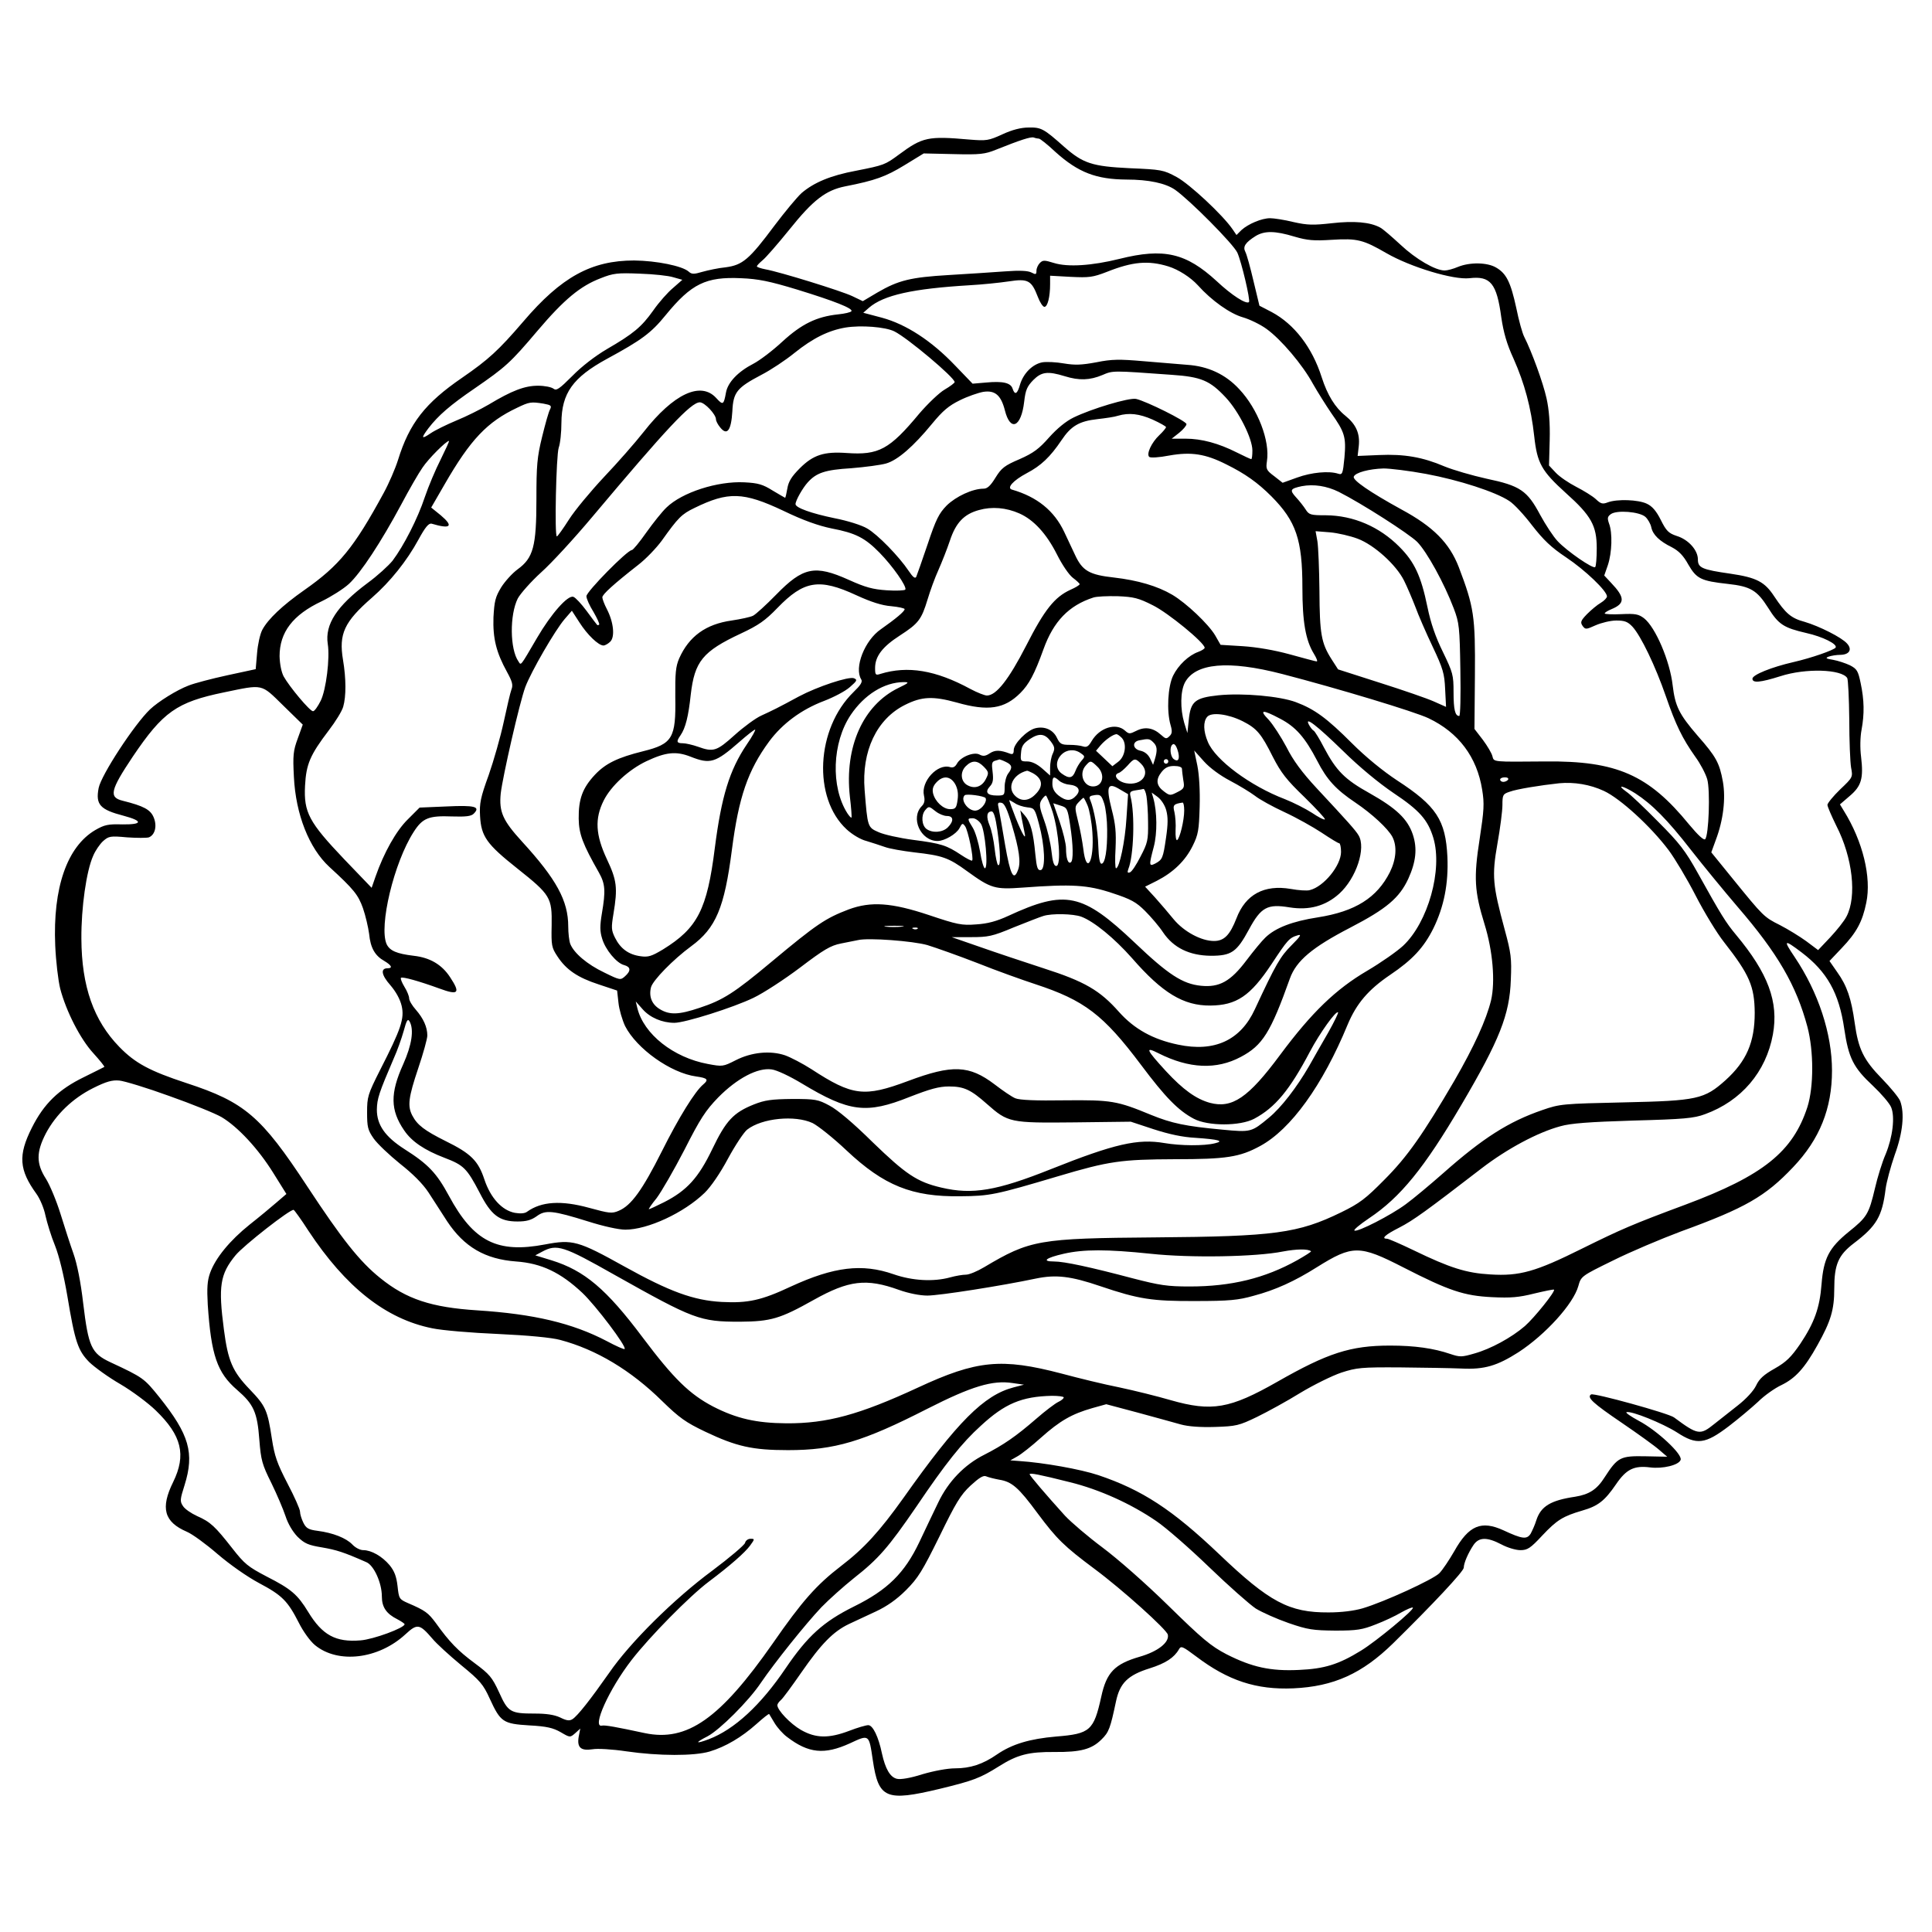 <?xml version="1.0" standalone="no"?>
<!DOCTYPE svg PUBLIC "-//W3C//DTD SVG 20010904//EN"
 "http://www.w3.org/TR/2001/REC-SVG-20010904/DTD/svg10.dtd">
<svg version="1.0" xmlns="http://www.w3.org/2000/svg"
 width="850pt" height="850pt" viewBox="0 0 850 850"
 preserveAspectRatio="xMidYMid meet">
<g transform="translate(0,850) scale(0.1,-0.1)"
fill="#000000" stroke="none">
<path d="M4410 7909 c-61 -28 -70 -29 -145 -23 -182 16 -206 11 -310 -66 -61
-45 -66 -47 -188 -71 -113 -21 -186 -52 -240 -98 -20 -18 -74 -83 -120 -144
-111 -149 -140 -173 -214 -183 -32 -3 -78 -13 -103 -20 -37 -11 -47 -11 -60 1
-28 25 -142 48 -240 49 -188 0 -320 -72 -488 -269 -109 -127 -153 -167 -269
-247 -162 -111 -232 -200 -282 -362 -12 -38 -40 -103 -63 -145 -131 -241 -195
-319 -349 -427 -97 -68 -160 -128 -185 -175 -10 -19 -20 -65 -23 -103 l-6 -70
-125 -27 c-69 -15 -145 -35 -170 -45 -53 -20 -134 -71 -170 -105 -69 -66 -215
-289 -226 -346 -14 -73 6 -95 110 -122 86 -23 84 -39 -6 -38 -63 2 -79 -2
-119 -25 -124 -73 -187 -254 -176 -508 3 -69 13 -154 22 -190 26 -99 88 -221
146 -284 28 -31 50 -58 48 -60 -2 -1 -43 -22 -90 -45 -111 -54 -176 -117 -229
-223 -61 -121 -56 -185 20 -290 16 -22 34 -65 40 -96 7 -31 25 -91 42 -132 18
-45 39 -132 54 -220 34 -205 47 -242 97 -293 24 -23 85 -67 137 -97 51 -30
121 -82 155 -115 115 -111 135 -196 77 -315 -57 -115 -40 -176 60 -219 24 -10
84 -54 135 -98 55 -47 129 -99 183 -128 102 -54 126 -79 175 -175 19 -38 50
-81 71 -98 101 -83 279 -62 398 48 52 48 62 46 118 -19 18 -22 75 -74 127
-117 83 -68 97 -84 126 -148 47 -102 58 -110 174 -117 76 -4 105 -11 138 -30
41 -24 41 -24 64 -4 l22 20 -7 -36 c-8 -47 9 -63 61 -55 21 4 88 0 148 -9 144
-21 299 -21 367 -1 70 21 141 63 206 121 29 26 54 46 56 44 1 -2 12 -20 24
-40 12 -20 37 -48 55 -61 94 -72 164 -79 276 -28 86 40 84 41 101 -74 25 -169
57 -183 295 -126 148 36 177 47 260 99 81 51 130 64 245 63 114 -1 163 12 206
55 33 32 39 50 64 168 17 80 52 115 148 145 70 22 108 47 129 84 9 16 16 13
76 -32 140 -106 264 -147 427 -140 178 8 303 65 439 198 175 172 311 317 311
333 0 20 19 64 43 100 24 35 60 35 123 2 26 -14 63 -25 83 -25 31 0 44 8 96
64 65 69 91 85 176 110 70 20 99 43 149 116 45 66 79 83 150 74 55 -7 126 10
134 33 10 24 -104 130 -184 172 -35 19 -60 36 -54 38 21 7 159 -49 222 -89 87
-57 124 -52 229 28 43 33 100 81 128 107 27 27 74 60 102 73 62 30 103 75 159
176 59 105 74 156 74 248 0 107 18 148 86 200 100 76 125 118 140 240 4 30 22
97 40 149 36 98 44 183 24 237 -6 15 -42 59 -80 98 -82 84 -104 131 -120 245
-15 108 -34 164 -77 224 l-34 49 54 57 c65 68 91 116 108 200 23 111 -15 269
-99 404 l-17 28 43 37 c52 44 61 78 50 172 -5 38 -4 88 2 119 13 70 12 131 -4
206 -11 53 -16 62 -47 78 -19 9 -52 20 -74 24 -32 5 -35 8 -20 14 11 4 35 8
53 8 39 1 52 24 28 50 -24 27 -122 76 -186 95 -60 16 -84 37 -134 112 -42 64
-77 83 -193 100 -126 18 -143 26 -143 63 0 40 -41 87 -93 103 -36 12 -46 22
-70 70 -20 40 -38 61 -62 72 -38 18 -130 21 -171 6 -23 -9 -31 -7 -53 14 -14
13 -53 37 -86 54 -33 17 -73 44 -90 62 l-30 32 3 111 c2 76 -3 136 -14 185
-15 68 -65 205 -98 270 -8 15 -24 72 -35 127 -25 115 -44 152 -89 178 -39 23
-115 24 -167 3 -21 -9 -47 -16 -59 -16 -41 0 -127 50 -194 113 -38 35 -78 70
-90 76 -44 24 -116 30 -212 19 -81 -9 -107 -9 -169 5 -40 10 -87 17 -103 17
-37 0 -96 -25 -126 -52 l-22 -22 -17 25 c-43 63 -189 199 -246 230 -59 32 -68
33 -207 39 -165 8 -205 21 -288 94 -90 80 -101 86 -156 85 -34 0 -73 -10 -116
-30z m161 -19 c5 0 38 -26 73 -59 100 -90 179 -120 312 -121 98 0 172 -16 214
-45 64 -45 257 -239 274 -277 18 -40 58 -209 51 -217 -12 -11 -76 30 -142 92
-135 124 -232 147 -428 98 -121 -30 -227 -37 -288 -18 -42 13 -49 13 -62 0 -8
-8 -15 -23 -15 -34 0 -17 -3 -18 -22 -8 -15 8 -51 10 -117 5 -53 -4 -163 -11
-246 -16 -169 -10 -222 -23 -315 -77 l-64 -38 -46 22 c-48 23 -320 107 -382
118 -21 4 -38 10 -38 13 0 4 11 15 25 27 14 11 67 72 118 135 104 130 160 173
245 190 133 26 179 43 261 93 l85 52 132 -3 c116 -3 138 0 185 19 110 44 154
58 167 54 8 -3 18 -5 23 -5z m1124 -431 c58 -17 86 -19 165 -14 112 7 138 0
240 -59 106 -61 294 -118 365 -110 92 11 120 -22 140 -172 10 -67 24 -117 54
-182 48 -108 77 -214 91 -342 13 -118 32 -152 139 -249 112 -100 136 -144 136
-243 0 -42 -3 -80 -7 -83 -9 -9 -124 70 -165 114 -19 20 -53 72 -77 116 -57
107 -88 128 -236 159 -63 14 -146 38 -185 54 -96 41 -177 55 -288 50 l-94 -4
5 43 c6 56 -12 96 -59 134 -45 36 -79 91 -104 169 -42 132 -121 234 -220 287
l-54 28 -26 108 c-14 60 -30 118 -36 129 -12 23 0 41 46 70 39 23 84 23 170
-3z m-555 -131 c45 -14 98 -48 130 -83 61 -68 142 -125 198 -141 31 -9 78 -32
104 -51 64 -46 159 -158 204 -241 21 -37 57 -94 80 -128 60 -85 67 -106 59
-197 -7 -72 -9 -77 -28 -71 -40 13 -117 6 -180 -17 l-64 -23 -37 29 c-35 26
-37 32 -32 66 14 89 -40 230 -122 317 -60 65 -137 101 -229 107 -37 3 -124 10
-193 16 -105 9 -138 9 -207 -5 -65 -12 -94 -13 -142 -5 -34 6 -76 8 -95 5 -43
-8 -83 -48 -98 -97 -12 -43 -23 -49 -33 -19 -8 26 -43 34 -117 27 l-59 -5 -77
80 c-104 109 -215 181 -321 210 l-83 22 25 22 c65 56 193 84 442 99 55 3 133
11 173 17 85 13 100 5 128 -68 9 -24 22 -44 29 -44 14 0 25 44 25 100 l0 37
90 -5 c82 -4 98 -2 160 22 113 45 182 51 270 24z m-2177 -48 l39 -11 -41 -36
c-23 -19 -62 -63 -87 -99 -52 -73 -87 -102 -204 -170 -51 -30 -111 -76 -152
-118 -58 -58 -70 -66 -83 -56 -9 7 -39 13 -68 13 -58 0 -114 -21 -217 -83 -36
-21 -100 -53 -142 -70 -43 -18 -94 -43 -113 -56 -41 -28 -44 -23 -10 22 43 56
96 102 203 175 136 94 156 111 277 254 118 139 189 197 278 231 55 22 74 24
172 20 61 -2 127 -9 148 -16z m544 -54 c166 -51 246 -83 239 -95 -3 -5 -29
-11 -58 -14 -95 -10 -161 -42 -246 -120 -43 -40 -100 -83 -127 -97 -68 -35
-113 -82 -121 -127 -10 -55 -13 -57 -44 -23 -68 73 -187 17 -318 -150 -37 -47
-115 -136 -174 -198 -59 -63 -129 -147 -155 -188 -26 -41 -50 -74 -53 -74 -11
0 -3 356 8 390 7 19 12 69 12 110 1 130 50 199 200 281 153 83 195 114 259
193 113 138 177 169 331 162 76 -3 125 -13 247 -50z m428 -184 c58 -29 265
-203 265 -223 0 -4 -20 -19 -44 -33 -24 -14 -74 -62 -111 -105 -132 -159 -179
-184 -320 -174 -99 7 -147 -8 -206 -67 -37 -37 -50 -59 -55 -89 -4 -23 -8 -41
-10 -41 -1 0 -26 15 -55 32 -43 27 -64 33 -124 36 -118 6 -274 -44 -343 -111
-19 -18 -58 -67 -88 -109 -30 -43 -59 -78 -64 -78 -20 0 -200 -183 -200 -203
0 -11 14 -42 31 -69 16 -28 28 -53 25 -56 -3 -3 -8 -3 -9 -1 -2 2 -23 29 -46
61 -23 31 -49 59 -58 62 -24 10 -98 -74 -160 -180 -76 -130 -70 -122 -82 -104
-38 54 -39 205 -3 277 12 22 58 74 103 115 45 40 146 150 224 243 327 389 435
505 474 505 21 0 71 -53 71 -75 0 -7 8 -23 19 -36 30 -37 48 -13 53 71 4 85
20 104 128 161 41 21 107 65 145 96 81 65 149 99 225 112 68 11 175 3 215 -17z
m1220 -191 c130 -9 168 -25 238 -100 57 -61 117 -180 117 -233 0 -21 -2 -38
-5 -38 -3 0 -31 13 -63 29 -81 41 -156 61 -226 61 l-61 0 33 26 c17 14 32 31
32 38 0 13 -177 101 -222 111 -31 6 -195 -43 -275 -82 -33 -16 -72 -48 -107
-87 -45 -51 -69 -69 -130 -96 -66 -28 -80 -39 -106 -81 -22 -36 -36 -49 -53
-49 -48 0 -121 -34 -162 -74 -34 -35 -47 -60 -84 -171 -24 -71 -47 -136 -50
-143 -5 -9 -15 -1 -33 26 -42 63 -137 161 -183 187 -23 14 -86 34 -143 45
-102 21 -172 46 -172 62 0 16 32 72 54 96 38 42 76 55 191 62 61 5 130 14 154
21 51 15 120 75 202 175 47 57 73 79 122 103 34 17 81 33 103 37 52 8 78 -15
95 -81 24 -96 72 -75 85 38 6 52 13 67 40 95 36 36 63 40 138 17 64 -20 111
-18 166 5 47 20 42 20 305 1z m-2763 -127 c32 -6 36 -9 28 -25 -6 -10 -21 -64
-35 -121 -22 -89 -25 -126 -25 -275 0 -208 -14 -258 -83 -308 -23 -17 -55 -52
-72 -79 -26 -43 -30 -61 -34 -132 -3 -93 12 -154 60 -241 23 -42 27 -57 19
-77 -5 -13 -20 -78 -34 -143 -14 -65 -44 -170 -66 -233 -36 -99 -41 -124 -38
-180 5 -90 29 -124 164 -231 146 -116 153 -128 151 -250 -2 -89 0 -98 25 -136
39 -60 90 -94 182 -124 l81 -27 6 -54 c3 -30 17 -76 29 -102 51 -100 201 -207
313 -222 50 -7 56 -14 31 -35 -36 -30 -107 -144 -182 -294 -86 -171 -135 -239
-190 -262 -30 -13 -42 -11 -130 13 -124 34 -210 28 -273 -17 -10 -8 -30 -9
-54 -5 -57 11 -107 66 -134 147 -27 82 -59 114 -171 169 -92 46 -124 70 -146
112 -22 42 -17 80 26 208 22 65 40 130 40 144 0 37 -17 75 -50 113 -17 19 -30
41 -30 51 0 9 -9 32 -21 51 -11 18 -18 36 -15 39 7 6 81 -15 169 -47 84 -31
94 -21 47 50 -36 55 -88 86 -160 94 -75 9 -105 22 -119 51 -35 78 32 359 119
494 39 61 66 72 168 68 62 -2 85 1 96 12 31 31 6 38 -119 32 l-119 -5 -52 -52
c-51 -50 -105 -146 -142 -252 l-17 -49 -121 126 c-155 163 -178 206 -172 323
5 95 22 135 104 243 30 39 59 86 64 105 13 45 13 123 -1 206 -19 114 5 167
128 274 79 69 153 161 204 255 30 55 45 73 58 70 84 -25 98 -12 40 37 l-42 34
59 102 c114 198 188 275 319 337 54 26 61 27 117 18z m2679 -70 c33 -15 59
-30 59 -33 0 -4 -13 -20 -29 -35 -35 -33 -58 -83 -45 -96 5 -5 43 -3 89 6 96
17 159 7 250 -39 83 -41 138 -80 199 -141 108 -109 136 -190 136 -401 0 -151
14 -232 51 -292 11 -18 17 -33 12 -33 -4 0 -57 14 -118 31 -69 19 -146 32
-207 36 l-98 6 -24 42 c-30 50 -126 141 -188 178 -66 39 -153 64 -256 76 -110
12 -140 30 -172 99 -12 26 -34 72 -48 102 -44 93 -119 154 -230 186 -24 7 5
40 65 72 63 33 103 71 153 145 42 63 78 84 158 93 36 4 77 10 91 15 48 14 93
9 152 -17z m-3132 -175 c-23 -45 -54 -119 -70 -166 -31 -94 -93 -215 -142
-280 -18 -22 -67 -67 -111 -99 -134 -100 -187 -181 -174 -267 10 -62 -7 -201
-31 -250 -13 -26 -28 -47 -34 -46 -14 0 -104 108 -129 153 -10 19 -17 54 -18
89 0 105 58 182 186 242 41 20 95 54 119 76 53 49 142 185 230 349 35 66 77
139 94 163 26 39 104 117 116 117 3 0 -14 -36 -36 -81z m4335 -64 c145 -27
306 -79 366 -119 21 -13 66 -62 101 -108 50 -64 83 -96 149 -140 84 -56 180
-148 180 -172 0 -6 -12 -19 -27 -28 -16 -9 -43 -32 -61 -50 -28 -29 -30 -36
-19 -52 12 -16 15 -16 57 3 25 11 66 21 91 21 37 0 50 -5 71 -27 37 -40 101
-173 147 -306 44 -127 72 -185 130 -267 22 -30 45 -74 52 -98 14 -49 7 -248
-9 -264 -6 -6 -31 17 -71 65 -178 218 -318 280 -631 277 -236 -2 -227 -3 -234
23 -3 13 -22 45 -42 72 l-37 48 2 236 c2 260 -4 300 -71 476 -41 106 -112 178
-253 254 -140 77 -215 129 -209 144 7 18 67 34 131 36 28 0 112 -10 187 -24z
m-384 -79 c101 -51 307 -183 345 -220 43 -44 119 -182 161 -293 24 -63 26 -83
29 -270 2 -115 0 -203 -5 -203 -18 0 -25 27 -25 105 0 75 -3 86 -46 175 -33
67 -54 127 -69 200 -28 136 -57 198 -123 264 -88 89 -203 138 -323 139 -68 0
-75 2 -90 26 -9 14 -28 38 -42 53 -29 32 -26 38 25 49 53 10 110 1 163 -25z
m-2444 -83 c89 -43 155 -66 213 -78 105 -20 146 -41 210 -106 58 -59 122 -150
114 -163 -3 -4 -40 -6 -82 -3 -61 4 -94 13 -167 46 -149 67 -201 56 -319 -65
-44 -45 -90 -87 -102 -93 -12 -6 -54 -15 -94 -21 -114 -16 -188 -70 -231 -167
-15 -35 -18 -64 -17 -170 3 -180 -12 -206 -141 -238 -113 -28 -166 -54 -213
-104 -54 -58 -72 -106 -71 -193 1 -68 18 -112 89 -237 28 -50 30 -80 13 -180
-9 -54 -9 -78 1 -110 14 -49 64 -109 97 -117 29 -8 31 -25 4 -49 -20 -18 -22
-18 -91 16 -76 36 -134 86 -150 126 -5 13 -9 48 -9 77 0 113 -52 208 -203 373
-85 93 -102 131 -94 212 9 77 83 400 108 468 26 69 131 250 173 299 l32 37 33
-51 c35 -55 84 -102 106 -102 7 0 21 8 30 17 21 21 15 85 -15 143 -11 21 -20
45 -20 52 0 13 51 59 157 142 34 26 81 75 105 108 72 101 87 116 143 143 149
73 215 71 391 -12z m1039 -12 c63 -28 119 -89 165 -180 23 -46 53 -90 70 -103
16 -12 30 -25 30 -28 0 -4 -18 -15 -41 -25 -69 -32 -113 -86 -194 -245 -77
-150 -132 -220 -173 -220 -10 0 -43 13 -73 29 -153 83 -276 103 -396 66 -21
-7 -23 -4 -23 26 0 52 33 94 109 143 82 53 95 70 122 159 11 37 32 95 48 130
15 34 38 92 50 128 26 79 62 117 128 135 57 16 119 11 178 -15z m2754 -15 c11
-10 23 -31 26 -46 7 -33 36 -61 91 -88 30 -16 50 -36 72 -76 36 -62 55 -72
174 -85 100 -11 128 -28 177 -105 46 -74 69 -88 168 -111 72 -16 138 -49 129
-64 -7 -11 -107 -46 -186 -64 -96 -22 -180 -56 -180 -73 0 -20 34 -17 123 11
111 36 269 31 294 -8 4 -7 8 -88 9 -182 0 -93 4 -189 8 -212 8 -42 8 -43 -48
-96 -31 -30 -56 -61 -56 -68 0 -8 18 -49 39 -92 72 -140 91 -311 45 -399 -10
-20 -43 -61 -72 -92 l-53 -56 -52 39 c-29 21 -81 53 -116 71 -70 35 -73 38
-207 203 l-95 117 20 55 c33 87 44 182 31 256 -15 82 -29 109 -111 202 -82 95
-99 130 -110 222 -12 106 -75 255 -126 295 -24 18 -38 21 -100 18 -40 -2 -73
0 -73 3 0 4 13 12 30 19 60 25 60 51 -2 116 l-30 32 16 46 c18 54 21 142 5
183 -8 23 -7 30 8 41 26 19 126 11 152 -12z m-1266 -96 c72 -27 169 -114 204
-184 14 -28 36 -80 50 -116 13 -36 47 -114 76 -175 46 -97 52 -119 55 -187 l4
-78 -54 24 c-29 13 -136 50 -237 82 l-184 59 -29 45 c-45 71 -52 111 -53 300
-1 96 -5 195 -9 219 l-8 44 63 -5 c35 -3 90 -16 122 -28z m-2205 -249 c63 -29
112 -45 153 -48 32 -3 59 -9 59 -13 0 -10 -40 -43 -104 -88 -72 -49 -119 -170
-87 -221 7 -11 -3 -26 -34 -56 -165 -161 -180 -466 -30 -604 25 -23 62 -45 87
-51 23 -7 60 -19 80 -26 21 -8 80 -18 130 -24 124 -14 151 -23 233 -83 105
-76 122 -81 245 -72 216 16 285 12 393 -24 83 -27 106 -40 145 -79 26 -26 62
-68 79 -94 46 -68 116 -102 210 -103 91 0 114 16 168 116 53 98 81 113 178 97
87 -14 159 6 219 60 75 68 119 201 85 257 -13 22 -46 59 -184 207 -65 70 -104
123 -133 181 -24 45 -59 99 -78 120 -44 45 -29 47 50 5 69 -36 110 -83 163
-185 43 -84 83 -127 168 -184 74 -50 143 -114 163 -151 21 -41 17 -98 -11
-155 -57 -113 -152 -173 -317 -199 -111 -17 -187 -46 -231 -89 -15 -14 -52
-59 -83 -100 -70 -93 -119 -120 -200 -112 -81 8 -144 49 -291 189 -231 219
-305 235 -558 118 -50 -23 -90 -34 -140 -37 -64 -5 -83 -1 -208 41 -165 55
-255 61 -353 25 -102 -39 -140 -64 -339 -230 -165 -138 -214 -169 -317 -203
-92 -31 -132 -32 -175 -6 -35 21 -49 55 -39 96 8 31 98 123 177 181 109 80
146 169 179 424 30 232 70 349 164 477 58 78 141 140 241 178 42 16 94 43 114
61 32 28 34 32 18 39 -23 9 -161 -37 -242 -80 -94 -51 -117 -62 -165 -84 -25
-11 -78 -50 -118 -86 -79 -71 -93 -76 -162 -51 -23 8 -53 15 -66 15 -27 0 -30
7 -10 35 22 32 35 84 45 179 17 146 52 190 221 269 77 36 107 57 160 112 117
121 184 132 348 56z m1304 -44 c67 -33 228 -165 228 -187 0 -4 -12 -12 -28
-18 -42 -15 -88 -58 -111 -105 -23 -48 -29 -155 -11 -217 8 -27 7 -38 -5 -49
-13 -13 -17 -12 -37 6 -34 31 -70 37 -108 18 -30 -15 -33 -15 -51 1 -39 35
-111 13 -146 -46 -14 -24 -22 -29 -38 -24 -11 4 -38 7 -60 7 -35 0 -42 4 -55
31 -17 36 -55 52 -95 42 -37 -9 -95 -68 -95 -96 0 -16 -4 -20 -16 -16 -44 17
-66 17 -89 2 -19 -13 -30 -14 -45 -6 -25 14 -84 -10 -100 -40 -8 -14 -17 -19
-30 -15 -55 17 -129 -63 -115 -125 5 -21 2 -35 -9 -46 -52 -52 -6 -154 69
-154 30 0 82 30 96 56 12 23 14 24 25 9 13 -18 39 -143 31 -151 -2 -3 -25 9
-49 25 -63 42 -87 50 -211 66 -60 8 -128 23 -152 34 -48 21 -48 22 -61 185
-14 171 53 313 178 375 74 37 123 39 228 10 137 -39 209 -28 279 42 38 38 62
82 102 193 44 122 111 192 219 227 14 5 62 7 107 6 71 -3 92 -8 155 -40z m568
-302 c250 -65 584 -166 645 -195 132 -63 213 -170 236 -315 10 -61 8 -90 -11
-215 -27 -172 -23 -232 21 -375 37 -119 48 -254 29 -336 -21 -86 -74 -202
-161 -353 -138 -236 -207 -335 -309 -437 -82 -83 -108 -103 -190 -143 -189
-92 -292 -106 -817 -110 -514 -4 -551 -11 -753 -131 -30 -18 -66 -33 -80 -33
-14 0 -45 -5 -70 -12 -73 -20 -166 -15 -249 14 -138 48 -262 33 -451 -54 -130
-61 -189 -74 -305 -68 -124 7 -228 45 -428 156 -203 113 -228 120 -349 97
-210 -40 -314 12 -423 214 -54 100 -91 139 -195 205 -86 55 -122 107 -122 174
1 49 9 73 75 227 15 33 34 87 43 119 13 48 18 56 26 42 20 -36 10 -103 -28
-188 -58 -128 -57 -202 4 -291 33 -49 89 -87 178 -121 84 -32 98 -46 154 -153
51 -100 87 -127 167 -127 39 0 60 6 84 23 39 29 70 26 227 -23 66 -21 134 -36
163 -36 99 0 258 74 349 162 27 26 69 87 103 151 32 59 70 116 84 127 65 51
211 65 288 29 24 -12 92 -66 150 -121 164 -154 287 -204 500 -201 130 1 154 6
430 88 225 67 278 74 515 75 225 0 284 9 374 58 135 73 275 267 385 534 39 93
91 154 187 219 98 66 148 120 190 204 47 96 67 197 62 315 -8 162 -48 224
-222 337 -62 41 -137 102 -198 163 -110 110 -164 150 -247 181 -70 26 -232 41
-341 30 -103 -11 -122 -27 -130 -109 l-6 -57 -14 45 c-18 62 -17 138 3 177 46
86 191 99 427 38z m-1688 -62 c-155 -76 -237 -259 -213 -477 6 -50 9 -91 7
-93 -2 -2 -10 7 -18 19 -74 116 -67 311 15 433 60 89 147 143 232 144 27 0 25
-3 -23 -26z m-2706 -77 l86 -84 -22 -61 c-20 -54 -22 -74 -17 -169 8 -165 67
-314 156 -396 108 -99 127 -123 148 -182 11 -32 23 -83 27 -113 6 -62 26 -96
67 -119 32 -19 38 -32 14 -32 -32 0 -27 -30 12 -74 25 -29 43 -62 50 -91 13
-56 -2 -101 -95 -283 -54 -107 -57 -118 -57 -186 0 -64 3 -78 29 -115 16 -23
69 -73 116 -111 56 -44 100 -88 125 -126 21 -33 58 -89 82 -127 75 -113 167
-167 304 -177 111 -8 195 -48 291 -138 60 -57 196 -237 186 -247 -2 -3 -38 13
-79 35 -151 79 -321 119 -569 135 -202 13 -312 49 -427 142 -91 73 -169 172
-321 403 -203 309 -275 371 -532 455 -161 53 -225 87 -295 159 -113 116 -166
266 -167 476 -1 136 22 299 52 365 9 22 29 51 43 64 25 22 31 24 106 17 43 -3
86 -3 96 0 27 11 37 50 21 88 -14 34 -44 50 -136 73 -62 15 -55 46 44 194 133
197 193 240 402 283 174 36 161 39 260 -58z m4221 -69 c63 -32 82 -55 133
-157 36 -70 60 -101 139 -177 52 -51 93 -95 90 -98 -4 -3 -29 10 -57 29 -28
18 -81 45 -119 60 -152 58 -306 172 -339 252 -20 47 -21 89 -3 110 18 22 92
13 156 -19z m443 -132 c70 -69 156 -140 221 -184 114 -76 151 -118 175 -197
42 -140 -23 -372 -133 -475 -27 -25 -97 -74 -158 -110 -138 -81 -244 -183
-383 -370 -140 -189 -211 -237 -309 -211 -61 17 -118 58 -193 139 -88 96 -94
110 -33 79 135 -68 255 -73 362 -16 96 51 131 107 216 345 28 78 98 137 266
224 160 83 216 131 255 215 34 75 40 133 20 194 -23 69 -73 116 -190 182 -110
61 -147 99 -201 201 -19 37 -40 71 -45 74 -6 3 -15 15 -21 26 -22 41 34 -2
151 -116z m-2625 29 c-76 -113 -111 -229 -140 -454 -34 -272 -76 -353 -228
-447 -50 -30 -65 -35 -99 -30 -52 7 -88 33 -112 81 -17 34 -17 45 -7 106 19
114 15 147 -29 240 -50 107 -54 178 -14 258 32 64 110 136 188 173 85 40 130
45 194 20 86 -34 109 -28 214 64 34 30 66 55 70 55 4 0 -12 -30 -37 -66z
m1338 14 c17 -23 19 -31 9 -53 -7 -14 -12 -42 -12 -62 l0 -35 -35 31 c-23 20
-46 31 -66 31 -29 0 -30 2 -27 37 2 30 10 42 38 61 42 28 67 25 93 -10z m312
16 c24 -25 16 -83 -16 -106 l-25 -19 -36 34 -36 34 21 25 c21 24 54 47 69 48
4 0 14 -7 23 -16z m139 -20 c17 -16 19 -34 7 -74 l-8 -25 -13 28 c-9 18 -24
30 -42 34 -35 7 -39 40 -5 46 40 8 45 7 61 -9z m110 -45 c7 -31 -2 -43 -21
-28 -14 12 -18 51 -6 62 9 10 19 -3 27 -34z m-429 -3 c19 -13 19 -15 3 -33 -9
-10 -21 -30 -27 -46 -12 -31 -27 -34 -59 -11 -28 19 -29 57 -2 84 23 23 58 26
85 6z m657 -121 c40 -21 89 -51 109 -66 20 -16 78 -48 130 -72 52 -24 125 -65
163 -90 39 -26 73 -47 78 -47 4 0 8 -17 8 -38 0 -60 -76 -153 -137 -168 -12
-4 -51 -1 -84 5 -117 20 -199 -24 -239 -129 -29 -74 -54 -100 -99 -100 -56 0
-132 41 -177 95 -21 26 -58 69 -82 96 l-44 48 52 26 c72 37 125 88 157 153 25
50 28 70 31 172 2 72 -2 140 -10 181 l-14 67 43 -48 c25 -28 71 -62 115 -85z
m-987 83 c28 -13 31 -25 10 -52 -8 -11 -15 -37 -15 -58 0 -37 -1 -38 -34 -38
-43 0 -54 15 -31 40 14 15 16 30 12 64 -5 37 -3 45 11 49 9 3 18 5 19 6 1 0
14 -4 28 -11z m595 -8 c44 -44 3 -98 -65 -86 -38 7 -60 36 -34 45 8 2 25 17
39 32 30 34 34 35 60 9z m120 10 c0 -5 -4 -10 -10 -10 -5 0 -10 5 -10 10 0 6
5 10 10 10 6 0 10 -4 10 -10z m-811 -24 c21 -22 22 -27 9 -52 -16 -34 -48 -46
-79 -30 -32 15 -37 58 -10 85 28 28 52 26 80 -3z m498 2 c37 -34 26 -88 -18
-88 -43 0 -63 58 -32 92 20 23 22 23 50 -4z m373 -10 c0 -7 3 -29 6 -50 6 -33
4 -38 -26 -53 -31 -16 -34 -16 -59 3 -34 25 -37 52 -11 85 16 20 30 27 56 27
20 0 34 -5 34 -12z m-657 -19 c44 -24 49 -58 12 -94 -28 -29 -61 -32 -87 -8
-40 36 -13 96 50 112 2 1 13 -4 25 -10z m-341 -48 c11 -20 15 -42 11 -70 -5
-36 -9 -41 -33 -41 -30 0 -66 33 -75 70 -4 18 0 32 15 48 29 31 61 28 82 -7z
m458 14 c9 -8 29 -16 44 -17 40 -4 53 -24 31 -48 -23 -26 -46 -25 -79 1 -17
14 -26 30 -26 50 0 33 6 36 30 14z m1975 5 c-3 -5 -13 -10 -21 -10 -8 0 -14 5
-14 10 0 6 9 10 21 10 11 0 17 -4 14 -10z m422 -50 c71 -33 205 -155 284 -260
27 -36 81 -126 119 -200 38 -74 94 -166 125 -205 112 -143 134 -194 135 -311
0 -129 -36 -213 -129 -297 -93 -83 -124 -90 -446 -97 -272 -6 -282 -7 -360
-34 -148 -51 -261 -123 -435 -277 -58 -51 -132 -113 -165 -137 -66 -49 -213
-124 -226 -116 -5 3 24 27 64 54 138 92 243 221 407 500 167 284 212 396 217
550 4 94 1 117 -27 220 -53 196 -57 236 -32 378 12 67 22 144 22 170 0 45 2
49 33 59 29 11 133 28 217 37 65 6 135 -5 197 -34z m-2101 -119 c-6 -102 -31
-221 -46 -221 -4 0 -5 40 -2 88 3 69 0 106 -17 171 -26 103 -18 121 36 88 l36
-21 -7 -105z m2238 109 c74 -48 141 -115 246 -250 54 -69 146 -181 205 -250
176 -204 258 -345 307 -528 28 -107 28 -263 0 -352 -64 -197 -194 -302 -537
-430 -234 -87 -282 -108 -456 -194 -203 -101 -273 -121 -402 -113 -106 6 -178
29 -337 106 -58 28 -111 51 -117 51 -28 0 -10 17 53 49 62 32 116 71 364 262
111 85 245 157 345 184 45 13 127 19 320 25 224 6 268 10 316 28 160 58 269
186 299 351 26 143 -21 269 -162 438 -45 54 -65 86 -169 273 -54 97 -80 131
-174 225 -60 61 -123 121 -140 132 -46 33 -15 27 39 -7z m-2150 -13 c3 -18 7
-70 7 -116 1 -77 -2 -90 -33 -149 -18 -36 -39 -68 -47 -70 -10 -4 -12 0 -7 14
24 58 30 241 10 319 -5 20 -2 24 23 28 15 2 31 5 34 6 4 0 10 -14 13 -32z
m-708 -8 c8 -14 -14 -47 -37 -54 -33 -11 -77 43 -55 66 8 8 86 -3 92 -12z
m535 -139 c1 -90 -9 -150 -25 -150 -8 0 -12 26 -14 78 -2 70 -18 160 -36 204
-6 13 -1 17 21 20 25 3 29 -1 41 -37 7 -22 13 -74 13 -115z m260 85 c8 -30 8
-60 -1 -121 -13 -90 -16 -96 -47 -113 -28 -14 -29 -10 -7 73 16 60 15 155 -2
215 l-7 24 26 -19 c15 -11 32 -36 38 -59z m-500 -7 c28 -91 39 -238 16 -238
-10 0 -16 18 -21 65 -4 36 -18 97 -32 135 -21 58 -23 72 -12 90 7 11 16 20 19
20 4 0 17 -33 30 -72z m154 28 c8 -19 18 -72 21 -118 9 -128 -26 -192 -40 -72
-4 31 -14 86 -23 121 -15 60 -15 65 2 83 10 11 20 20 22 20 2 0 10 -15 18 -34z
m-265 -8 c31 -3 33 -6 51 -73 26 -96 30 -198 8 -203 -14 -2 -18 10 -24 70 -9
96 -21 141 -46 170 l-20 23 6 -35 c4 -19 9 -46 12 -60 10 -44 -9 -12 -39 63
-15 39 -28 74 -28 76 0 2 11 -4 24 -12 12 -9 38 -17 56 -19z m-68 -78 c32
-107 40 -164 27 -197 -19 -52 -34 -23 -57 110 -12 72 -25 145 -28 160 -6 24
-4 28 12 25 13 -2 25 -27 46 -98z m256 1 c14 -90 15 -158 3 -165 -12 -8 -21
18 -21 62 0 20 -13 73 -28 117 l-28 81 31 -10 c30 -9 32 -13 43 -85z m502 63
c0 -43 -19 -122 -31 -130 -5 -3 -8 17 -7 43 2 26 -1 62 -5 80 -8 31 -4 36 36
42 4 0 7 -15 7 -35z m-1093 -4 c14 -11 36 -20 49 -20 30 0 31 -23 4 -50 -23
-23 -68 -26 -94 -7 -21 16 -24 60 -6 82 16 19 17 19 47 -5z m271 -83 c14 -97
15 -160 3 -153 -4 3 -11 35 -15 72 -4 37 -14 83 -22 102 -16 39 -13 62 9 62 9
0 17 -27 25 -83z m-72 28 c18 -28 33 -195 17 -195 -5 0 -15 33 -21 73 -7 40
-21 87 -32 105 -25 40 -25 42 0 42 11 0 27 -11 36 -25z m441 -408 c56 -21 145
-94 223 -182 134 -154 227 -210 345 -209 115 1 176 42 269 182 70 106 78 116
115 127 19 6 13 -4 -27 -44 -49 -49 -69 -83 -161 -281 -63 -137 -178 -190
-338 -156 -111 23 -193 69 -260 144 -84 95 -151 134 -332 192 -86 28 -212 70
-280 94 l-124 43 84 0 c76 0 94 3 189 43 58 23 116 46 130 50 37 12 131 10
167 -3z m-790 -44 c-20 -2 -52 -2 -70 0 -17 2 0 4 38 4 39 0 53 -2 32 -4z m70
-9 c-3 -3 -12 -4 -19 -1 -8 3 -5 6 6 6 11 1 17 -2 13 -5z m43 -72 c36 -11 135
-46 220 -79 85 -34 200 -75 255 -93 216 -71 299 -134 465 -355 107 -143 164
-201 232 -237 62 -33 204 -33 266 0 92 49 156 126 245 295 44 83 115 182 124
173 2 -2 -17 -42 -43 -88 -26 -45 -65 -113 -85 -149 -54 -93 -122 -182 -177
-227 -76 -63 -78 -64 -204 -52 -163 15 -223 28 -314 65 -150 62 -174 66 -381
64 -125 -2 -197 1 -216 9 -15 6 -56 34 -91 61 -112 85 -186 88 -381 15 -193
-72 -244 -66 -425 52 -39 25 -91 52 -116 61 -65 22 -148 14 -218 -22 -55 -28
-58 -28 -122 -16 -151 28 -282 131 -310 246 l-7 29 31 -35 c32 -36 85 -59 139
-59 47 0 259 67 348 110 44 21 136 81 205 133 104 79 134 97 180 106 30 6 64
13 75 15 45 11 242 -4 305 -22z m3846 -32 c112 -85 165 -178 188 -337 19 -128
40 -170 126 -250 37 -35 73 -77 80 -94 18 -42 7 -132 -24 -207 -15 -34 -36
-102 -47 -150 -27 -114 -35 -127 -116 -192 -86 -70 -110 -116 -119 -230 -8
-105 -32 -170 -94 -263 -40 -58 -61 -79 -112 -108 -48 -27 -68 -45 -82 -75
-11 -23 -43 -58 -80 -87 -33 -26 -80 -63 -104 -82 -62 -50 -72 -49 -177 29
-24 18 -353 109 -365 101 -20 -13 9 -39 134 -124 72 -49 147 -103 166 -120
l35 -30 -97 2 c-109 2 -121 -4 -178 -92 -34 -54 -68 -76 -130 -86 -108 -16
-151 -42 -171 -104 -6 -20 -18 -46 -25 -59 -17 -26 -37 -23 -119 15 -98 45
-153 22 -217 -92 -22 -38 -51 -82 -66 -97 -29 -28 -240 -125 -337 -154 -38
-11 -93 -18 -150 -18 -173 -1 -260 45 -481 256 -207 197 -339 283 -532 348
-78 26 -241 55 -347 62 l-40 3 30 17 c17 9 64 46 105 83 83 74 135 104 226
130 l61 17 139 -37 c76 -21 162 -44 189 -52 33 -9 85 -13 150 -11 94 3 106 6
185 44 47 23 133 70 191 106 58 35 139 75 180 89 68 22 88 24 259 23 102 -1
223 -3 270 -5 101 -5 157 12 251 72 118 77 241 212 263 291 12 43 13 44 152
112 76 38 211 95 299 128 283 103 372 154 494 283 117 123 171 258 171 425 0
162 -60 344 -164 499 -52 77 -48 80 30 21z m-4398 -577 c209 -126 284 -135
474 -59 90 35 129 46 173 46 66 0 96 -14 167 -77 93 -82 101 -84 385 -81 l248
3 100 -33 c68 -22 127 -35 185 -38 101 -7 128 -14 85 -24 -47 -12 -152 -11
-222 1 -117 20 -219 -3 -500 -115 -238 -95 -345 -113 -481 -81 -108 25 -157
59 -303 200 -85 84 -155 143 -190 161 -50 27 -62 29 -164 29 -91 -1 -120 -5
-168 -24 -90 -36 -123 -71 -183 -196 -61 -127 -112 -183 -212 -234 -34 -17
-64 -31 -67 -31 -3 0 12 22 34 49 21 28 76 123 122 212 70 138 93 173 149 231
83 84 174 132 235 123 23 -3 80 -30 133 -62z m-2783 -55 c99 -35 203 -77 230
-93 72 -43 161 -139 227 -245 l58 -93 -43 -37 c-23 -20 -77 -65 -119 -98 -86
-69 -150 -146 -174 -213 -12 -34 -14 -65 -10 -139 15 -222 41 -299 129 -375
73 -63 89 -98 98 -220 7 -89 12 -108 53 -190 24 -49 52 -115 62 -145 11 -34
31 -68 53 -91 31 -30 47 -37 108 -47 63 -11 93 -20 195 -65 33 -14 68 -91 68
-151 0 -47 20 -76 68 -100 17 -9 32 -19 32 -22 0 -16 -138 -67 -194 -71 -109
-9 -168 23 -230 125 -47 77 -75 101 -183 156 -82 43 -97 55 -151 124 -76 97
-96 116 -155 142 -26 12 -54 31 -62 44 -14 21 -13 29 7 92 44 141 21 222 -111
387 -67 83 -70 86 -216 154 -83 39 -96 68 -119 259 -11 95 -27 174 -43 219
-14 39 -39 117 -57 175 -18 58 -47 127 -64 154 -43 67 -43 117 0 200 45 84
118 154 208 199 58 29 84 36 115 33 22 -2 121 -32 220 -68z m612 -593 c164
-248 340 -388 545 -429 42 -9 172 -20 290 -25 132 -6 235 -16 272 -26 159 -42
312 -134 449 -269 76 -74 104 -94 190 -135 137 -65 207 -81 364 -81 205 0 329
37 613 182 195 99 287 127 376 113 l49 -7 -46 -12 c-130 -34 -247 -151 -484
-486 -105 -147 -173 -222 -275 -300 -108 -83 -171 -154 -300 -340 -232 -332
-377 -434 -563 -395 -126 27 -175 36 -189 33 -45 -10 31 160 131 289 79 102
255 281 339 344 97 73 160 129 182 159 21 29 21 30 2 30 -11 0 -22 -8 -24 -18
-3 -10 -68 -65 -144 -122 -168 -124 -362 -316 -454 -450 -80 -114 -139 -190
-162 -204 -13 -8 -26 -6 -54 8 -26 12 -61 17 -111 17 -107 0 -118 6 -157 93
-31 67 -42 80 -108 129 -73 54 -111 93 -171 177 -33 44 -45 54 -122 87 -39 17
-40 20 -46 75 -5 43 -14 66 -35 92 -33 39 -80 66 -116 66 -14 0 -35 11 -48 25
-27 28 -84 51 -153 60 -39 5 -50 11 -62 35 -8 16 -15 38 -15 49 0 11 -25 67
-55 124 -46 89 -57 120 -69 198 -19 125 -27 143 -97 216 -76 79 -96 125 -114
264 -25 190 -17 243 51 326 34 42 242 205 256 200 3 -1 33 -42 65 -92z m1347
-194 c349 -196 375 -206 551 -206 137 1 177 13 325 96 154 86 231 96 375 44
42 -15 92 -25 125 -25 53 0 327 43 478 75 88 18 152 11 284 -34 168 -57 228
-66 418 -65 148 0 188 4 255 23 95 25 181 64 279 126 157 98 187 98 380 -1
201 -103 267 -125 391 -131 82 -4 117 -1 185 16 46 11 85 19 87 17 7 -7 -86
-123 -128 -160 -59 -51 -151 -101 -223 -121 -55 -16 -63 -16 -105 -2 -73 25
-157 37 -265 37 -175 0 -275 -33 -496 -159 -209 -119 -288 -133 -470 -81 -58
17 -159 42 -225 56 -66 13 -181 41 -255 61 -264 69 -372 59 -632 -62 -257
-119 -399 -158 -578 -157 -133 1 -220 21 -323 74 -103 54 -173 122 -309 303
-161 215 -257 295 -401 340 l-72 22 30 16 c65 35 93 26 319 -102z m3064 104
c2 -2 -25 -19 -60 -39 -143 -80 -291 -116 -474 -116 -98 0 -131 5 -251 36
-185 49 -300 74 -346 74 -56 0 -36 16 43 34 88 20 190 20 382 0 175 -19 464
-14 583 10 59 11 110 12 123 1z m-1088 -643 c0 -5 -11 -14 -24 -20 -13 -6 -57
-39 -97 -74 -90 -78 -144 -115 -228 -158 -88 -44 -159 -118 -203 -210 -20 -41
-57 -119 -83 -174 -65 -137 -140 -211 -288 -284 -135 -67 -204 -130 -300 -271
-110 -163 -226 -270 -339 -313 -59 -22 -62 -16 -5 13 53 28 181 155 235 236
60 88 195 257 266 332 34 35 98 92 143 128 108 85 151 134 275 315 127 188
200 280 283 355 106 98 180 129 313 132 28 0 52 -3 52 -7z m27 -373 c130 -32
269 -95 380 -171 43 -29 147 -120 233 -203 85 -82 178 -164 205 -182 28 -17
93 -46 145 -64 84 -29 107 -32 205 -33 95 0 119 4 177 27 37 14 88 38 113 53
25 14 48 24 51 21 8 -8 -161 -148 -228 -189 -99 -61 -161 -80 -273 -85 -125
-6 -207 12 -319 69 -69 36 -106 67 -256 214 -102 100 -223 206 -290 256 -63
47 -137 110 -165 140 -85 94 -155 176 -155 182 0 7 42 -1 177 -35z m-311 11
c56 -9 85 -34 169 -148 85 -114 117 -145 251 -245 120 -89 318 -267 322 -289
7 -34 -44 -74 -124 -97 -110 -32 -146 -69 -169 -176 -33 -149 -49 -163 -198
-175 -116 -10 -194 -33 -261 -79 -62 -43 -117 -61 -185 -61 -32 0 -92 -11
-143 -26 -53 -17 -96 -24 -112 -20 -30 7 -51 44 -66 112 -15 73 -40 124 -60
124 -10 0 -48 -11 -84 -25 -90 -34 -147 -33 -212 4 -47 27 -104 87 -104 109 0
5 7 15 15 22 9 7 49 62 90 121 88 127 141 181 210 214 28 13 82 38 120 56 47
22 90 52 131 93 53 53 72 84 147 236 72 148 93 183 137 224 37 34 56 46 68 41
9 -4 36 -11 58 -15z"/>
</g>
</svg>
